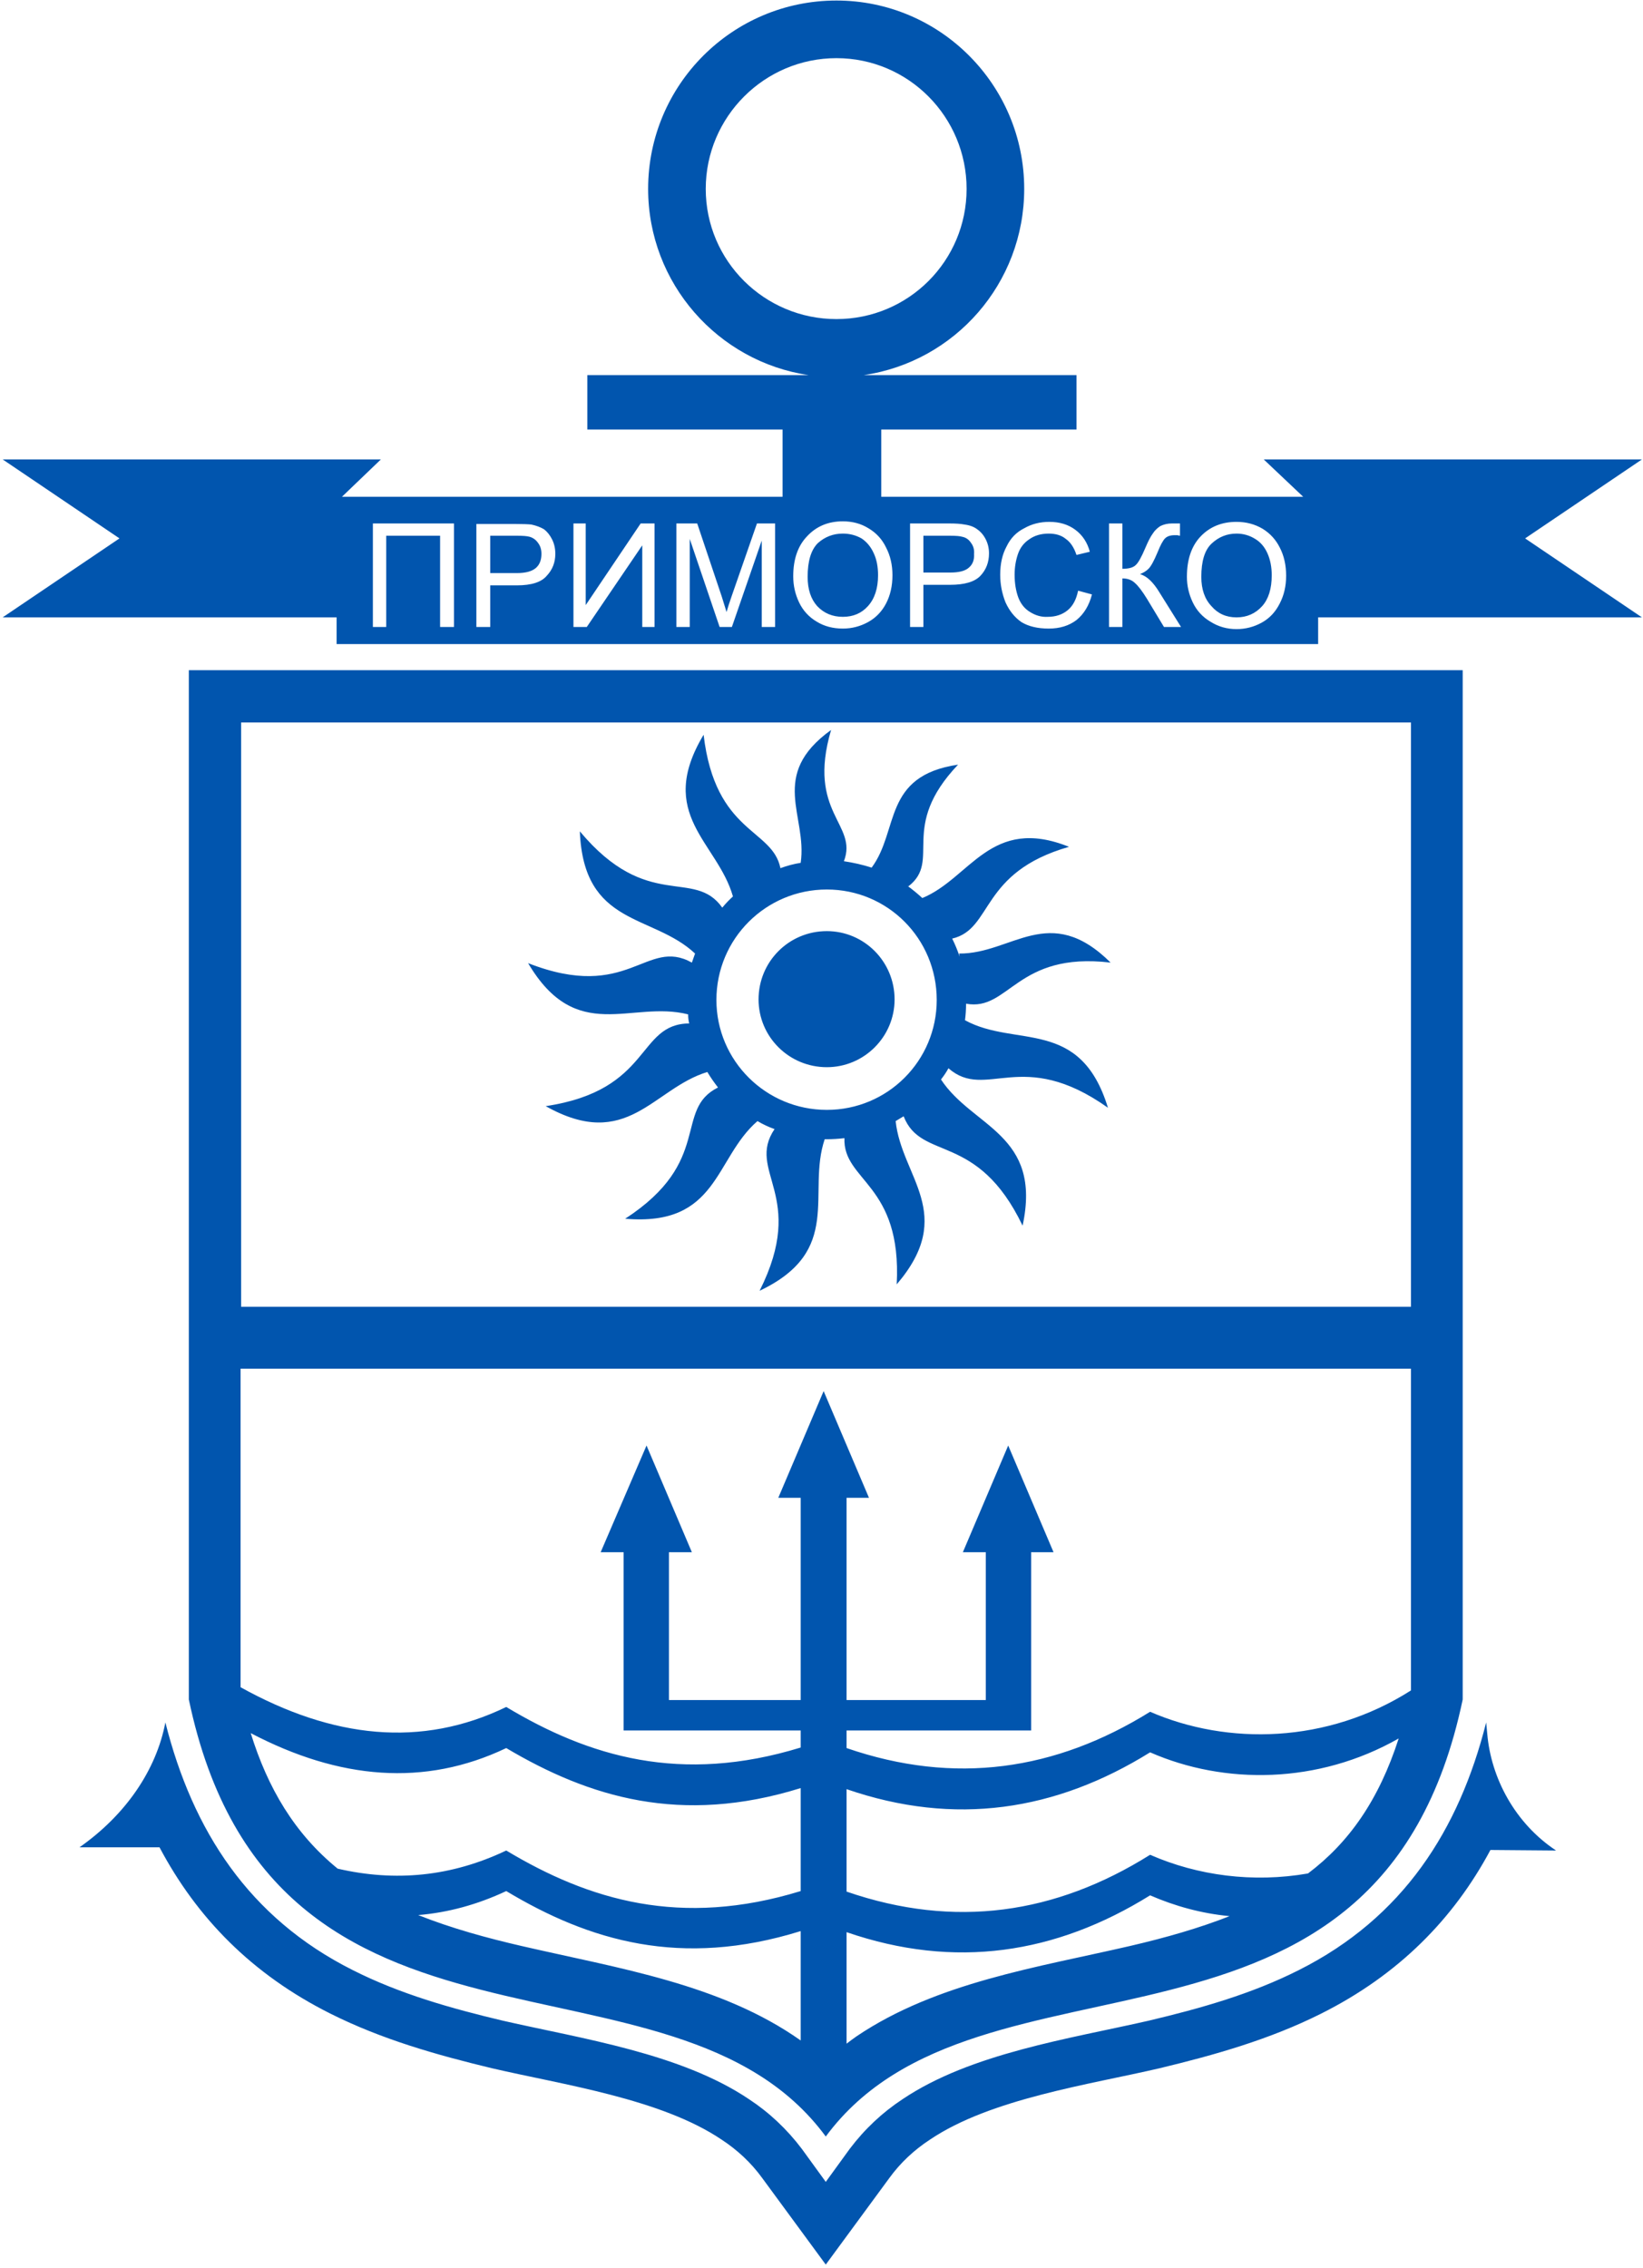 <svg version="1.2" xmlns="http://www.w3.org/2000/svg" viewBox="0 0 308 425" width="308" height="425">
	<title>Primorsko-cdr</title>
	<style>
		.s0 { fill: #0155ae } 
	</style>
	<path id="Object 4" fill-rule="evenodd" class="s0" d="m0.5 86.1h70.9l-7.3 7h82.6v-12.6h-36.6v-10.2h41.5c-17-2.5-30.1-17.2-30.1-34.9 0-19.5 15.8-35.3 35.3-35.3 19.4 0 35.2 15.8 35.2 35.3 0 17.7-13 32.4-30.1 34.9h39.9v10.2h-36.6v12.6h79.1l-7.4-7h70.9l-21.9 14.8 21.9 14.8h-60.7v5h-184v-5h-62.6l21.9-14.8zm131.8-50.7c0 13.5 11 24.4 24.5 24.4 13.5 0 24.4-10.9 24.4-24.4 0-13.5-10.9-24.5-24.4-24.5-13.5 0-24.5 11-24.5 24.5zm-96.9 90.2h238.8v192.9c-15.7 74.9-90.6 42.9-119.4 81.9-28.7-39-103.7-7-119.4-81.9zm229.1 119.3v-109.5h-219.3v109.5zm-106.3-83.5q2.7 0.4 5.2 1.2c5.2-7 2-17.2 16.2-19.3-11.2 11.8-3 17.9-9.3 22.8l-0.2-0.1q1.5 1.1 2.8 2.3c9-3.7 12.8-15.5 27.5-9.6-16.8 4.8-14.2 15.4-21.9 17.2q0.8 1.6 1.4 3.4l-0.1-0.6c9.9 0.1 16.9-9.7 28.4 1.7-17.7-2.1-19 9.2-27.1 7.7q0 1.6-0.2 3.1c9.5 5.2 21.6-0.6 26.8 16.4-16.2-11.5-22.8-1.2-29.9-7.4q-0.6 1.1-1.4 2.1c5.9 9 19 10.2 15.3 27.4-8.5-17.7-19-12-22.3-20.5q-0.8 0.5-1.5 0.9c1.1 10.5 11.5 17.4 0.2 30.6 1-18.9-10.1-19.3-9.8-27.4q-1.7 0.2-3.3 0.2h-0.4c-3.4 10.1 3.6 20.9-12.2 28.4 9-17.9-2.6-22.3 2.8-30.3q-1.7-0.6-3.2-1.5c-8.1 7-7.3 19.8-24.8 18.3 16.6-10.8 9-20.4 17.4-24.6q-1.1-1.4-2-2.9c-10.2 3.1-15 15-30.3 6.4 20-3 17-15.4 26.9-15.5q-0.2-0.8-0.2-1.7c-10.7-2.7-20.9 5.8-30-9.6 18.9 7.4 22.1-4.9 30.7-0.1q0.3-0.9 0.6-1.7c-8-7.5-20.9-5-21.6-22.9 12.7 15.2 21.4 6.8 26.7 14.3q0.9-1.1 2-2.1c-2.9-10.2-14.5-15.3-5.5-30.3 2.2 18.6 12.9 17.5 14.4 25q1.9-0.7 3.8-1c1.3-8.8-6.1-16.4 5.7-24.9-4.6 15.6 5.1 17.6 2.4 24.6zm121.2 185.3c-6.9 12.9-17.2 23.4-31.8 30.7-9.6 4.8-19.8 7.7-30.2 10.2-13.3 3.1-31.7 5.7-43.1 13.4-2.9 1.9-5.5 4.3-7.6 7.2l-11.9 16.2-11.9-16.2c-2.1-2.9-4.7-5.3-7.6-7.2-11.4-7.7-29.8-10.3-43.1-13.4-10.4-2.5-20.6-5.4-30.2-10.2-14.8-7.4-25.1-18-32.1-31.2h-15c8.7-6.1 14.4-14.5 16.1-23.4 5.1 20.2 15.6 36.6 35.1 46.4 8.9 4.5 18.5 7.2 28.2 9.5 14.9 3.4 33.3 6.1 46.1 14.7 3.8 2.5 7.1 5.6 9.9 9.3l4.5 6.2 4.5-6.2c2.8-3.7 6.1-6.8 9.9-9.3 12.8-8.6 31.2-11.3 46.1-14.7 9.7-2.3 19.3-5 28.2-9.5 19.5-9.8 30-26.2 35.1-46.4q0.1 1 0.2 2.1c0.7 8.3 5.2 16.8 12.9 21.9zm-154-28.1h24.7v-37.9h-4.2l8.5-20 8.5 20h-4.2v37.9h26.1v-27.7h-4.3l8.5-20 8.5 20h-4.2q0 16.7 0 33.4h-34.6v3.3c20.3 7 39.2 4.2 56.9-6.8 14.5 6.3 33.2 6 48.9-4v-60.3h-219.4v59.7c17.3 9.6 33.9 11.4 49.8 3.7 15.5 9.3 32.7 14.5 55.2 7.6v-3.2h-33.2q0-16.7 0-33.4h-4.3l8.6-20 8.5 20h-4.3zm8.9-131.2c0 11.4 9.3 20.6 20.7 20.6 11.4 0 20.6-9.2 20.6-20.6 0-11.5-9.2-20.7-20.6-20.7-11.4 0-20.7 9.2-20.7 20.7zm-71 162.8c10.8 2.5 21.3 1.5 31.6-3.4 15.5 9.3 32.7 14.5 55.2 7.6v-19.3c-22.5 7-39.7 1.7-55.2-7.5-15.3 7.3-31.3 5.9-47.9-2.8 3.2 10.3 8.2 18.8 16.3 25.4zm95.4 4.3c20.3 7 39.2 4.2 56.9-6.9 8.9 3.9 19.3 5.3 29.6 3.5 7.7-5.8 13.3-13.8 17-25.3-15.1 8.6-32.7 8.7-46.6 2.6-17.7 11-36.6 13.9-56.9 6.9zm71.8 4.6c-5.3-0.5-10.3-1.9-14.9-3.9-17.7 11-36.6 13.9-56.9 6.9v20.9q0.9-0.7 1.9-1.4c15-10.1 33.9-12.9 51.2-16.9 6.9-1.6 13.1-3.4 18.7-5.6zm-80.4 2.8c-22.5 7-39.7 1.8-55.2-7.5q-8.1 3.8-16.5 4.5c6.3 2.5 12.9 4.3 19.4 5.8 18.2 4.2 37.3 7.1 52.3 17.7zm4.9-187.4c7 0 12.7 5.7 12.7 12.8 0 7-5.7 12.7-12.7 12.7-7.1 0-12.8-5.7-12.8-12.7 0-7.1 5.7-12.8 12.8-12.8zm-85.1-57h2.5v-17.1h10.1v17.1h2.6v-19.4h-15.2zm22 0v-7.8h5q4.1 0 5.6-1.8 1.6-1.7 1.6-4.1 0-1.5-0.6-2.7-0.6-1.2-1.5-1.9-1-0.6-2.4-0.9-1-0.1-3-0.1h-7.3v19.3zm0-17.1h5q1.7 0 2.4 0.2 1 0.3 1.6 1.2 0.6 0.8 0.6 2 0 1.7-1 2.6-1.1 1-3.6 1h-5zm15.6 17.1h2.5l10.4-15.3v15.3h2.3v-19.4h-2.6l-10.3 15.3v-15.3h-2.3zm21.8 0v-16.5l5.6 16.5h2.3l5.6-16.2v16.2h2.5v-19.4h-3.4l-4.7 13.5q-0.7 2-1 3.1-0.3-1-0.9-2.9l-4.6-13.7h-3.9v19.4zm20.5-4.6q1.1 2.3 3.3 3.6 2.1 1.3 4.9 1.3 2.5 0 4.7-1.2 2.2-1.2 3.4-3.5 1.2-2.3 1.2-5.3 0-2.9-1.2-5.2-1.1-2.3-3.3-3.6-2.1-1.3-4.8-1.3-4.1 0-6.7 2.8-2.6 2.7-2.6 7.5 0 2.6 1.1 4.9zm3.5-11.1q2-1.8 4.7-1.8 1.9 0 3.5 0.9 1.5 1 2.3 2.8 0.8 1.7 0.8 4.1 0 3.7-1.9 5.8-1.8 2-4.7 2-2.9 0-4.8-2-1.8-2-1.8-5.5 0-4.4 1.9-6.3zm19.8 15.7v-7.9h5q4.1 0 5.7-1.7 1.6-1.7 1.6-4.2 0-1.4-0.6-2.6-0.6-1.2-1.6-1.9-0.9-0.7-2.4-0.9-1-0.2-2.9-0.2h-7.3v19.4zm0-17.1h4.9q1.8 0 2.4 0.2 1 0.2 1.6 1.1 0.7 0.9 0.6 2.1 0.1 1.7-1 2.6-1 0.9-3.5 0.9h-5zm27 14q-1.5 1.2-3.7 1.2-1.7 0.1-3.3-0.9-1.5-0.9-2.2-2.7-0.7-1.9-0.7-4.3 0-2 0.6-3.8 0.6-1.8 2.1-2.8 1.5-1.1 3.7-1.1 2 0 3.2 1 1.3 0.9 2 3l2.5-0.6q-0.7-2.6-2.7-4.1-2-1.5-4.9-1.5-2.6 0-4.7 1.2-2.2 1.1-3.3 3.4-1.2 2.2-1.2 5.3 0 2.7 1 5.2 1.1 2.4 3 3.7 2 1.2 5.1 1.2 3.1 0 5.2-1.6 2.1-1.7 2.9-4.8l-2.6-0.7q-0.5 2.5-2 3.7zm7.8 3.1h2.5v-9.1q1.5 0 2.4 0.9 0.9 0.8 2.2 2.9l3.2 5.3h3.2l-4-6.4q-1.8-3-3.7-3.5 1-0.4 1.6-1 0.7-0.7 1.7-3.1 0.8-2 1.4-2.6 0.6-0.6 1.8-0.6 0.1 0 0.5 0 0.4 0.1 0.5 0.1v-2.3q0 0-1.5 0-1.2 0-2.2 0.5-0.9 0.6-1.4 1.4-0.6 0.8-1.4 2.7-1.1 2.6-1.8 3.2-0.7 0.7-2.5 0.7v-8.5h-2.5zm15.7-4.6q1.1 2.3 3.3 3.6 2.2 1.4 4.9 1.4 2.5 0 4.7-1.2 2.2-1.2 3.4-3.6 1.2-2.3 1.2-5.2 0-3-1.2-5.3-1.1-2.2-3.2-3.5-2.2-1.3-4.9-1.3-4.1 0-6.7 2.7-2.6 2.7-2.6 7.6 0 2.5 1.1 4.8zm3.5-11q2-1.9 4.7-1.9 1.9 0 3.5 1 1.5 0.9 2.3 2.7 0.8 1.8 0.8 4.1 0 3.8-1.8 5.8-1.9 2.1-4.8 2.1-2.9 0-4.7-2.1-1.9-2-1.9-5.5 0-4.4 1.9-6.2z"/>
</svg>